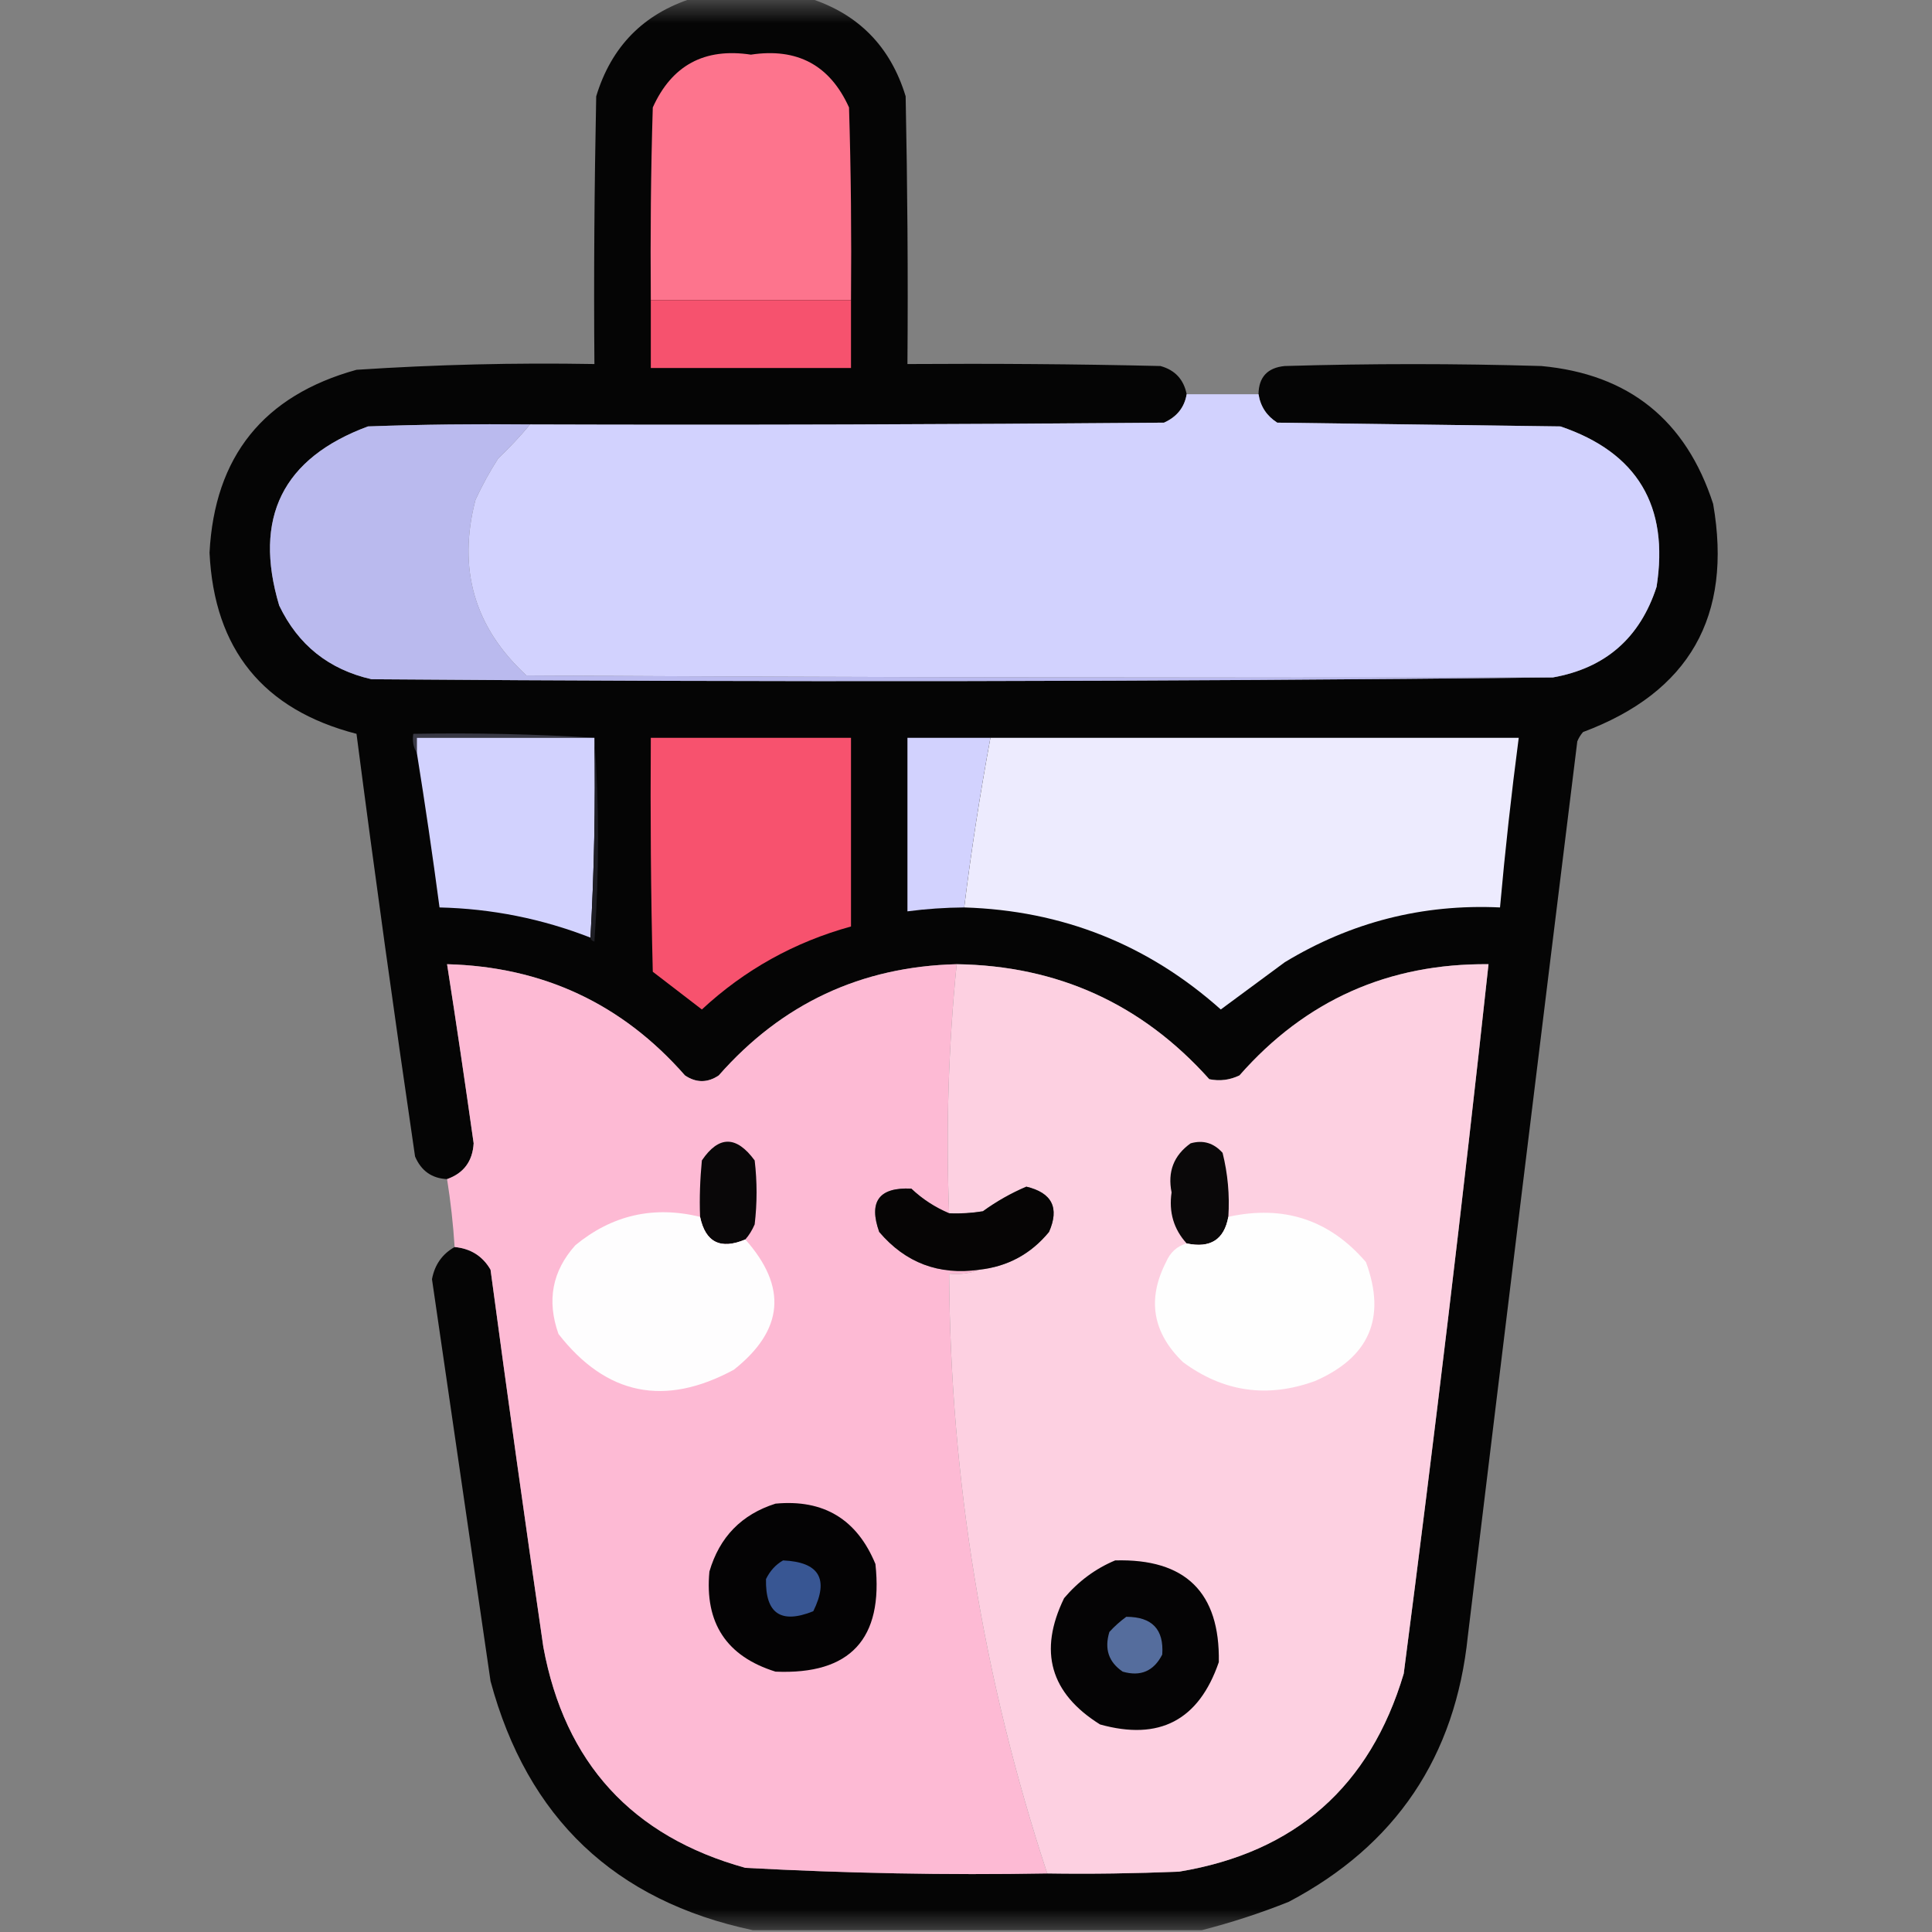 <?xml version="1.0" encoding="UTF-8"?>
<svg xmlns="http://www.w3.org/2000/svg" xmlns:xlink="http://www.w3.org/1999/xlink" width="42px" height="42px" viewBox="0 0 42 42" version="1.1">
<rect x="0" y="0" width="42" height="42" fill="#808080" stroke="none"/>
<defs>
<filter id="alpha" filterUnits="objectBoundingBox" x="0%" y="0%" width="100%" height="100%">
  <feColorMatrix type="matrix" in="SourceGraphic" values="0 0 0 0 1 0 0 0 0 1 0 0 0 0 1 0 0 0 1 0"/>
</filter>
<mask id="mask0">
  <g filter="url(#alpha)">
<rect x="0" y="0" width="42" height="42" style="fill:rgb(0%,0%,0%);fill-opacity:0.976;stroke:none;"/>
  </g>
</mask>
<clipPath id="clip1">
  <rect x="0" y="0" width="42" height="42"/>
</clipPath>
<g id="surface5" clip-path="url(#clip1)">
<path style=" stroke:none;fill-rule:evenodd;fill:rgb(0.784%,0.784%,0.784%);fill-opacity:1;" d="M 15.055 -0.039 C 15.898 -0.039 16.75 -0.039 17.594 -0.039 C 18.66 0.301 19.359 1.012 19.688 2.094 C 19.727 4.031 19.742 5.973 19.727 7.914 C 21.562 7.902 23.395 7.914 25.227 7.957 C 25.543 8.043 25.734 8.25 25.797 8.57 C 25.75 8.855 25.586 9.062 25.305 9.188 C 20.715 9.227 16.121 9.242 11.523 9.227 C 10.348 9.215 9.172 9.227 8 9.27 C 6.145 9.957 5.5 11.258 6.07 13.164 C 6.48 14.02 7.148 14.555 8.078 14.766 C 16.652 14.832 25.211 14.82 33.758 14.727 C 34.902 14.523 35.652 13.867 36.012 12.758 C 36.289 11 35.594 9.836 33.922 9.27 C 31.867 9.242 29.82 9.215 27.766 9.188 C 27.539 9.043 27.402 8.84 27.359 8.57 C 27.363 8.199 27.555 7.992 27.93 7.957 C 29.793 7.902 31.648 7.902 33.508 7.957 C 35.41 8.133 36.652 9.133 37.242 10.953 C 37.668 13.398 36.723 15.051 34.414 15.914 C 34.359 15.977 34.32 16.043 34.289 16.117 C 33.488 22.598 32.695 29.078 31.91 35.562 C 31.641 38.188 30.344 40.117 28.016 41.344 C 27.391 41.594 26.762 41.797 26.125 41.961 C 22.871 41.961 19.621 41.961 16.367 41.961 C 13.363 41.324 11.465 39.52 10.664 36.547 C 10.238 33.633 9.816 30.719 9.391 27.809 C 9.449 27.496 9.613 27.262 9.883 27.109 C 10.23 27.141 10.492 27.305 10.664 27.602 C 11.031 30.34 11.414 33.074 11.812 35.805 C 12.277 38.32 13.738 39.922 16.203 40.605 C 18.387 40.723 20.574 40.766 22.766 40.727 C 23.723 40.742 24.68 40.727 25.633 40.688 C 28.156 40.27 29.785 38.836 30.516 36.383 C 31.184 31.246 31.801 26.105 32.359 20.961 C 30.184 20.941 28.379 21.746 26.945 23.379 C 26.734 23.48 26.516 23.508 26.289 23.461 C 24.828 21.828 22.996 20.992 20.797 20.961 C 18.719 21.012 16.996 21.82 15.625 23.379 C 15.383 23.543 15.133 23.543 14.891 23.379 C 13.523 21.82 11.801 21.016 9.719 20.961 C 9.922 22.254 10.113 23.555 10.297 24.855 C 10.273 25.246 10.082 25.504 9.719 25.633 C 9.387 25.617 9.156 25.453 9.023 25.141 C 8.574 22.082 8.148 19.02 7.75 15.953 C 5.723 15.43 4.656 14.117 4.555 12.016 C 4.664 9.922 5.73 8.598 7.75 8.039 C 9.473 7.926 11.195 7.883 12.922 7.914 C 12.906 5.973 12.922 4.031 12.961 2.094 C 13.289 1.012 13.988 0.301 15.055 -0.039 Z M 15.055 -0.039 "/>
</g>
</defs>
<g id="surface1">
<use xlink:href="#surface5" mask="url(#mask0)"/>
<path style=" stroke:none;fill-rule:evenodd;fill:rgb(99.216%,45.49%,55.294%);fill-opacity:1;" d="M 18.5 6.523 C 17.047 6.523 15.602 6.523 14.148 6.523 C 14.137 5.125 14.148 3.73 14.191 2.336 C 14.605 1.418 15.316 1.035 16.324 1.188 C 17.332 1.035 18.043 1.418 18.457 2.336 C 18.5 3.73 18.512 5.125 18.5 6.523 Z M 18.5 6.523 "/>
<path style=" stroke:none;fill-rule:evenodd;fill:rgb(96.471%,32.157%,43.137%);fill-opacity:1;" d="M 14.148 6.523 C 15.602 6.523 17.047 6.523 18.5 6.523 C 18.5 7.016 18.5 7.508 18.5 8 C 17.047 8 15.602 8 14.148 8 C 14.148 7.508 14.148 7.016 14.148 6.523 Z M 14.148 6.523 "/>
<path style=" stroke:none;fill-rule:evenodd;fill:rgb(82.353%,82.353%,99.608%);fill-opacity:1;" d="M 25.797 8.57 C 26.316 8.57 26.84 8.57 27.359 8.57 C 27.402 8.84 27.539 9.043 27.766 9.188 C 29.82 9.215 31.867 9.242 33.922 9.27 C 35.594 9.836 36.289 11 36.012 12.758 C 35.652 13.867 34.902 14.523 33.758 14.727 C 26.316 14.738 18.879 14.727 11.445 14.684 C 10.312 13.641 9.945 12.371 10.336 10.867 C 10.48 10.555 10.645 10.254 10.828 9.969 C 11.078 9.73 11.309 9.484 11.523 9.227 C 16.121 9.242 20.715 9.227 25.305 9.188 C 25.586 9.062 25.75 8.855 25.797 8.57 Z M 25.797 8.57 "/>
<path style=" stroke:none;fill-rule:evenodd;fill:rgb(72.941%,72.941%,93.333%);fill-opacity:1;" d="M 11.523 9.227 C 11.309 9.484 11.078 9.73 10.828 9.969 C 10.645 10.254 10.48 10.555 10.336 10.867 C 9.945 12.371 10.312 13.641 11.445 14.684 C 18.879 14.727 26.316 14.738 33.758 14.727 C 25.211 14.82 16.652 14.832 8.078 14.766 C 7.148 14.555 6.48 14.02 6.07 13.164 C 5.5 11.258 6.145 9.957 8 9.27 C 9.172 9.227 10.348 9.215 11.523 9.227 Z M 11.523 9.227 "/>
<path style=" stroke:none;fill-rule:evenodd;fill:rgb(22.353%,22.353%,27.059%);fill-opacity:1;" d="M 12.922 16.039 C 11.633 16.039 10.352 16.039 9.062 16.039 C 9.062 16.145 9.062 16.258 9.062 16.367 C 8.988 16.25 8.961 16.113 8.984 15.953 C 10.309 15.93 11.621 15.957 12.922 16.039 Z M 12.922 16.039 "/>
<path style=" stroke:none;fill-rule:evenodd;fill:rgb(82.353%,82.353%,99.608%);fill-opacity:1;" d="M 12.922 16.039 C 12.945 17.5 12.918 18.949 12.836 20.383 C 11.785 19.973 10.691 19.754 9.555 19.727 C 9.406 18.605 9.242 17.484 9.062 16.367 C 9.062 16.258 9.062 16.145 9.062 16.039 C 10.352 16.039 11.633 16.039 12.922 16.039 Z M 12.922 16.039 "/>
<path style=" stroke:none;fill-rule:evenodd;fill:rgb(11.765%,11.765%,14.118%);fill-opacity:1;" d="M 12.922 16.039 C 13.027 17.5 13.027 18.977 12.922 20.469 C 12.871 20.457 12.844 20.43 12.836 20.383 C 12.918 18.949 12.945 17.5 12.922 16.039 Z M 12.922 16.039 "/>
<path style=" stroke:none;fill-rule:evenodd;fill:rgb(96.863%,32.157%,43.137%);fill-opacity:1;" d="M 14.148 16.039 C 15.602 16.039 17.047 16.039 18.5 16.039 C 18.5 17.406 18.5 18.77 18.5 20.141 C 17.27 20.48 16.188 21.082 15.258 21.945 C 14.902 21.672 14.547 21.398 14.191 21.125 C 14.148 19.43 14.137 17.734 14.148 16.039 Z M 14.148 16.039 "/>
<path style=" stroke:none;fill-rule:evenodd;fill:rgb(82.353%,82.353%,99.608%);fill-opacity:1;" d="M 21.531 16.039 C 21.305 17.262 21.113 18.492 20.961 19.727 C 20.547 19.73 20.137 19.758 19.727 19.812 C 19.727 18.555 19.727 17.293 19.727 16.039 C 20.328 16.039 20.934 16.039 21.531 16.039 Z M 21.531 16.039 "/>
<path style=" stroke:none;fill-rule:evenodd;fill:rgb(92.941%,92.157%,99.608%);fill-opacity:1;" d="M 21.531 16.039 C 25.363 16.039 29.188 16.039 33.016 16.039 C 32.855 17.266 32.719 18.496 32.609 19.727 C 30.926 19.648 29.367 20.047 27.93 20.918 C 27.465 21.262 27.004 21.602 26.539 21.945 C 24.953 20.531 23.094 19.793 20.961 19.727 C 21.113 18.492 21.305 17.262 21.531 16.039 Z M 21.531 16.039 "/>
<path style=" stroke:none;fill-rule:evenodd;fill:rgb(99.216%,72.941%,83.137%);fill-opacity:1;" d="M 20.797 20.961 C 20.617 22.766 20.562 24.57 20.633 26.375 C 20.328 26.246 20.055 26.07 19.812 25.84 C 19.109 25.805 18.879 26.121 19.113 26.781 C 19.684 27.453 20.41 27.727 21.289 27.602 C 21.086 27.684 20.867 27.711 20.633 27.688 C 20.66 32.152 21.371 36.5 22.766 40.727 C 20.574 40.766 18.387 40.723 16.203 40.605 C 13.738 39.922 12.277 38.32 11.812 35.805 C 11.414 33.074 11.031 30.34 10.664 27.602 C 10.492 27.305 10.23 27.141 9.883 27.109 C 9.852 26.617 9.797 26.125 9.719 25.633 C 10.082 25.504 10.273 25.246 10.297 24.855 C 10.113 23.555 9.922 22.254 9.719 20.961 C 11.801 21.016 13.523 21.82 14.891 23.379 C 15.133 23.543 15.383 23.543 15.625 23.379 C 16.996 21.82 18.719 21.012 20.797 20.961 Z M 20.797 20.961 "/>
<path style=" stroke:none;fill-rule:evenodd;fill:rgb(99.216%,81.569%,88.235%);fill-opacity:1;" d="M 20.797 20.961 C 22.996 20.992 24.828 21.828 26.289 23.461 C 26.516 23.508 26.734 23.48 26.945 23.379 C 28.379 21.746 30.184 20.941 32.359 20.961 C 31.801 26.105 31.184 31.246 30.516 36.383 C 29.785 38.836 28.156 40.27 25.633 40.688 C 24.68 40.727 23.723 40.742 22.766 40.727 C 21.371 36.5 20.66 32.152 20.633 27.688 C 20.867 27.711 21.086 27.684 21.289 27.602 C 21.902 27.535 22.41 27.262 22.805 26.781 C 23.035 26.258 22.871 25.93 22.312 25.797 C 21.98 25.938 21.664 26.117 21.367 26.332 C 21.125 26.371 20.879 26.387 20.633 26.375 C 20.562 24.57 20.617 22.766 20.797 20.961 Z M 20.797 20.961 "/>
<path style=" stroke:none;fill-rule:evenodd;fill:rgb(3.529%,2.745%,3.137%);fill-opacity:1;" d="M 16.203 26.945 C 15.664 27.172 15.336 27.008 15.219 26.453 C 15.203 26.043 15.219 25.633 15.258 25.227 C 15.625 24.684 16.008 24.684 16.406 25.227 C 16.461 25.691 16.461 26.152 16.406 26.617 C 16.352 26.742 16.285 26.852 16.203 26.945 Z M 16.203 26.945 "/>
<path style=" stroke:none;fill-rule:evenodd;fill:rgb(3.922%,3.137%,3.529%);fill-opacity:1;" d="M 26.703 26.453 C 26.613 26.949 26.312 27.141 25.797 27.031 C 25.516 26.723 25.406 26.352 25.469 25.922 C 25.379 25.473 25.516 25.117 25.883 24.855 C 26.156 24.777 26.387 24.848 26.578 25.062 C 26.691 25.516 26.734 25.98 26.703 26.453 Z M 26.703 26.453 "/>
<path style=" stroke:none;fill-rule:evenodd;fill:rgb(2.353%,1.961%,1.961%);fill-opacity:1;" d="M 20.633 26.375 C 20.879 26.387 21.125 26.371 21.367 26.332 C 21.664 26.117 21.98 25.938 22.312 25.797 C 22.871 25.93 23.035 26.258 22.805 26.781 C 22.41 27.262 21.902 27.535 21.289 27.602 C 20.41 27.727 19.684 27.453 19.113 26.781 C 18.879 26.121 19.109 25.805 19.812 25.84 C 20.055 26.07 20.328 26.246 20.633 26.375 Z M 20.633 26.375 "/>
<path style=" stroke:none;fill-rule:evenodd;fill:rgb(99.608%,99.216%,99.608%);fill-opacity:1;" d="M 15.219 26.453 C 15.336 27.008 15.664 27.172 16.203 26.945 C 17.121 27.977 17.039 28.918 15.953 29.777 C 14.449 30.59 13.18 30.332 12.141 29 C 11.883 28.273 12.004 27.633 12.508 27.07 C 13.305 26.414 14.207 26.207 15.219 26.453 Z M 15.219 26.453 "/>
<path style=" stroke:none;fill-rule:evenodd;fill:rgb(99.608%,99.608%,99.608%);fill-opacity:1;" d="M 25.797 27.031 C 26.312 27.141 26.613 26.949 26.703 26.453 C 27.906 26.188 28.906 26.516 29.695 27.438 C 30.141 28.648 29.77 29.508 28.586 30.023 C 27.555 30.398 26.598 30.262 25.719 29.613 C 25.055 28.973 24.934 28.246 25.348 27.438 C 25.438 27.227 25.586 27.09 25.797 27.031 Z M 25.797 27.031 "/>
<path style=" stroke:none;fill-rule:evenodd;fill:rgb(1.569%,1.176%,1.569%);fill-opacity:1;" d="M 16.859 32.688 C 17.906 32.59 18.629 33.027 19.031 34 C 19.207 35.629 18.484 36.41 16.859 36.34 C 15.793 36.008 15.316 35.281 15.422 34.164 C 15.641 33.414 16.121 32.922 16.859 32.688 Z M 16.859 32.688 "/>
<path style=" stroke:none;fill-rule:evenodd;fill:rgb(21.961%,33.725%,57.647%);fill-opacity:1;" d="M 17.023 33.922 C 17.809 33.957 18.027 34.324 17.68 35.027 C 16.977 35.309 16.637 35.078 16.652 34.328 C 16.738 34.152 16.859 34.016 17.023 33.922 Z M 17.023 33.922 "/>
<path style=" stroke:none;fill-rule:evenodd;fill:rgb(1.961%,1.569%,1.961%);fill-opacity:1;" d="M 24.242 33.922 C 25.77 33.879 26.523 34.617 26.496 36.133 C 26.062 37.398 25.203 37.848 23.914 37.488 C 22.832 36.812 22.57 35.898 23.133 34.742 C 23.445 34.375 23.812 34.102 24.242 33.922 Z M 24.242 33.922 "/>
<path style=" stroke:none;fill-rule:evenodd;fill:rgb(33.333%,42.745%,61.569%);fill-opacity:1;" d="M 24.484 35.148 C 25.047 35.148 25.305 35.422 25.266 35.969 C 25.082 36.328 24.797 36.453 24.406 36.34 C 24.102 36.133 24.004 35.848 24.117 35.477 C 24.23 35.352 24.355 35.242 24.484 35.148 Z M 24.484 35.148 "/>
</g>
</svg>
